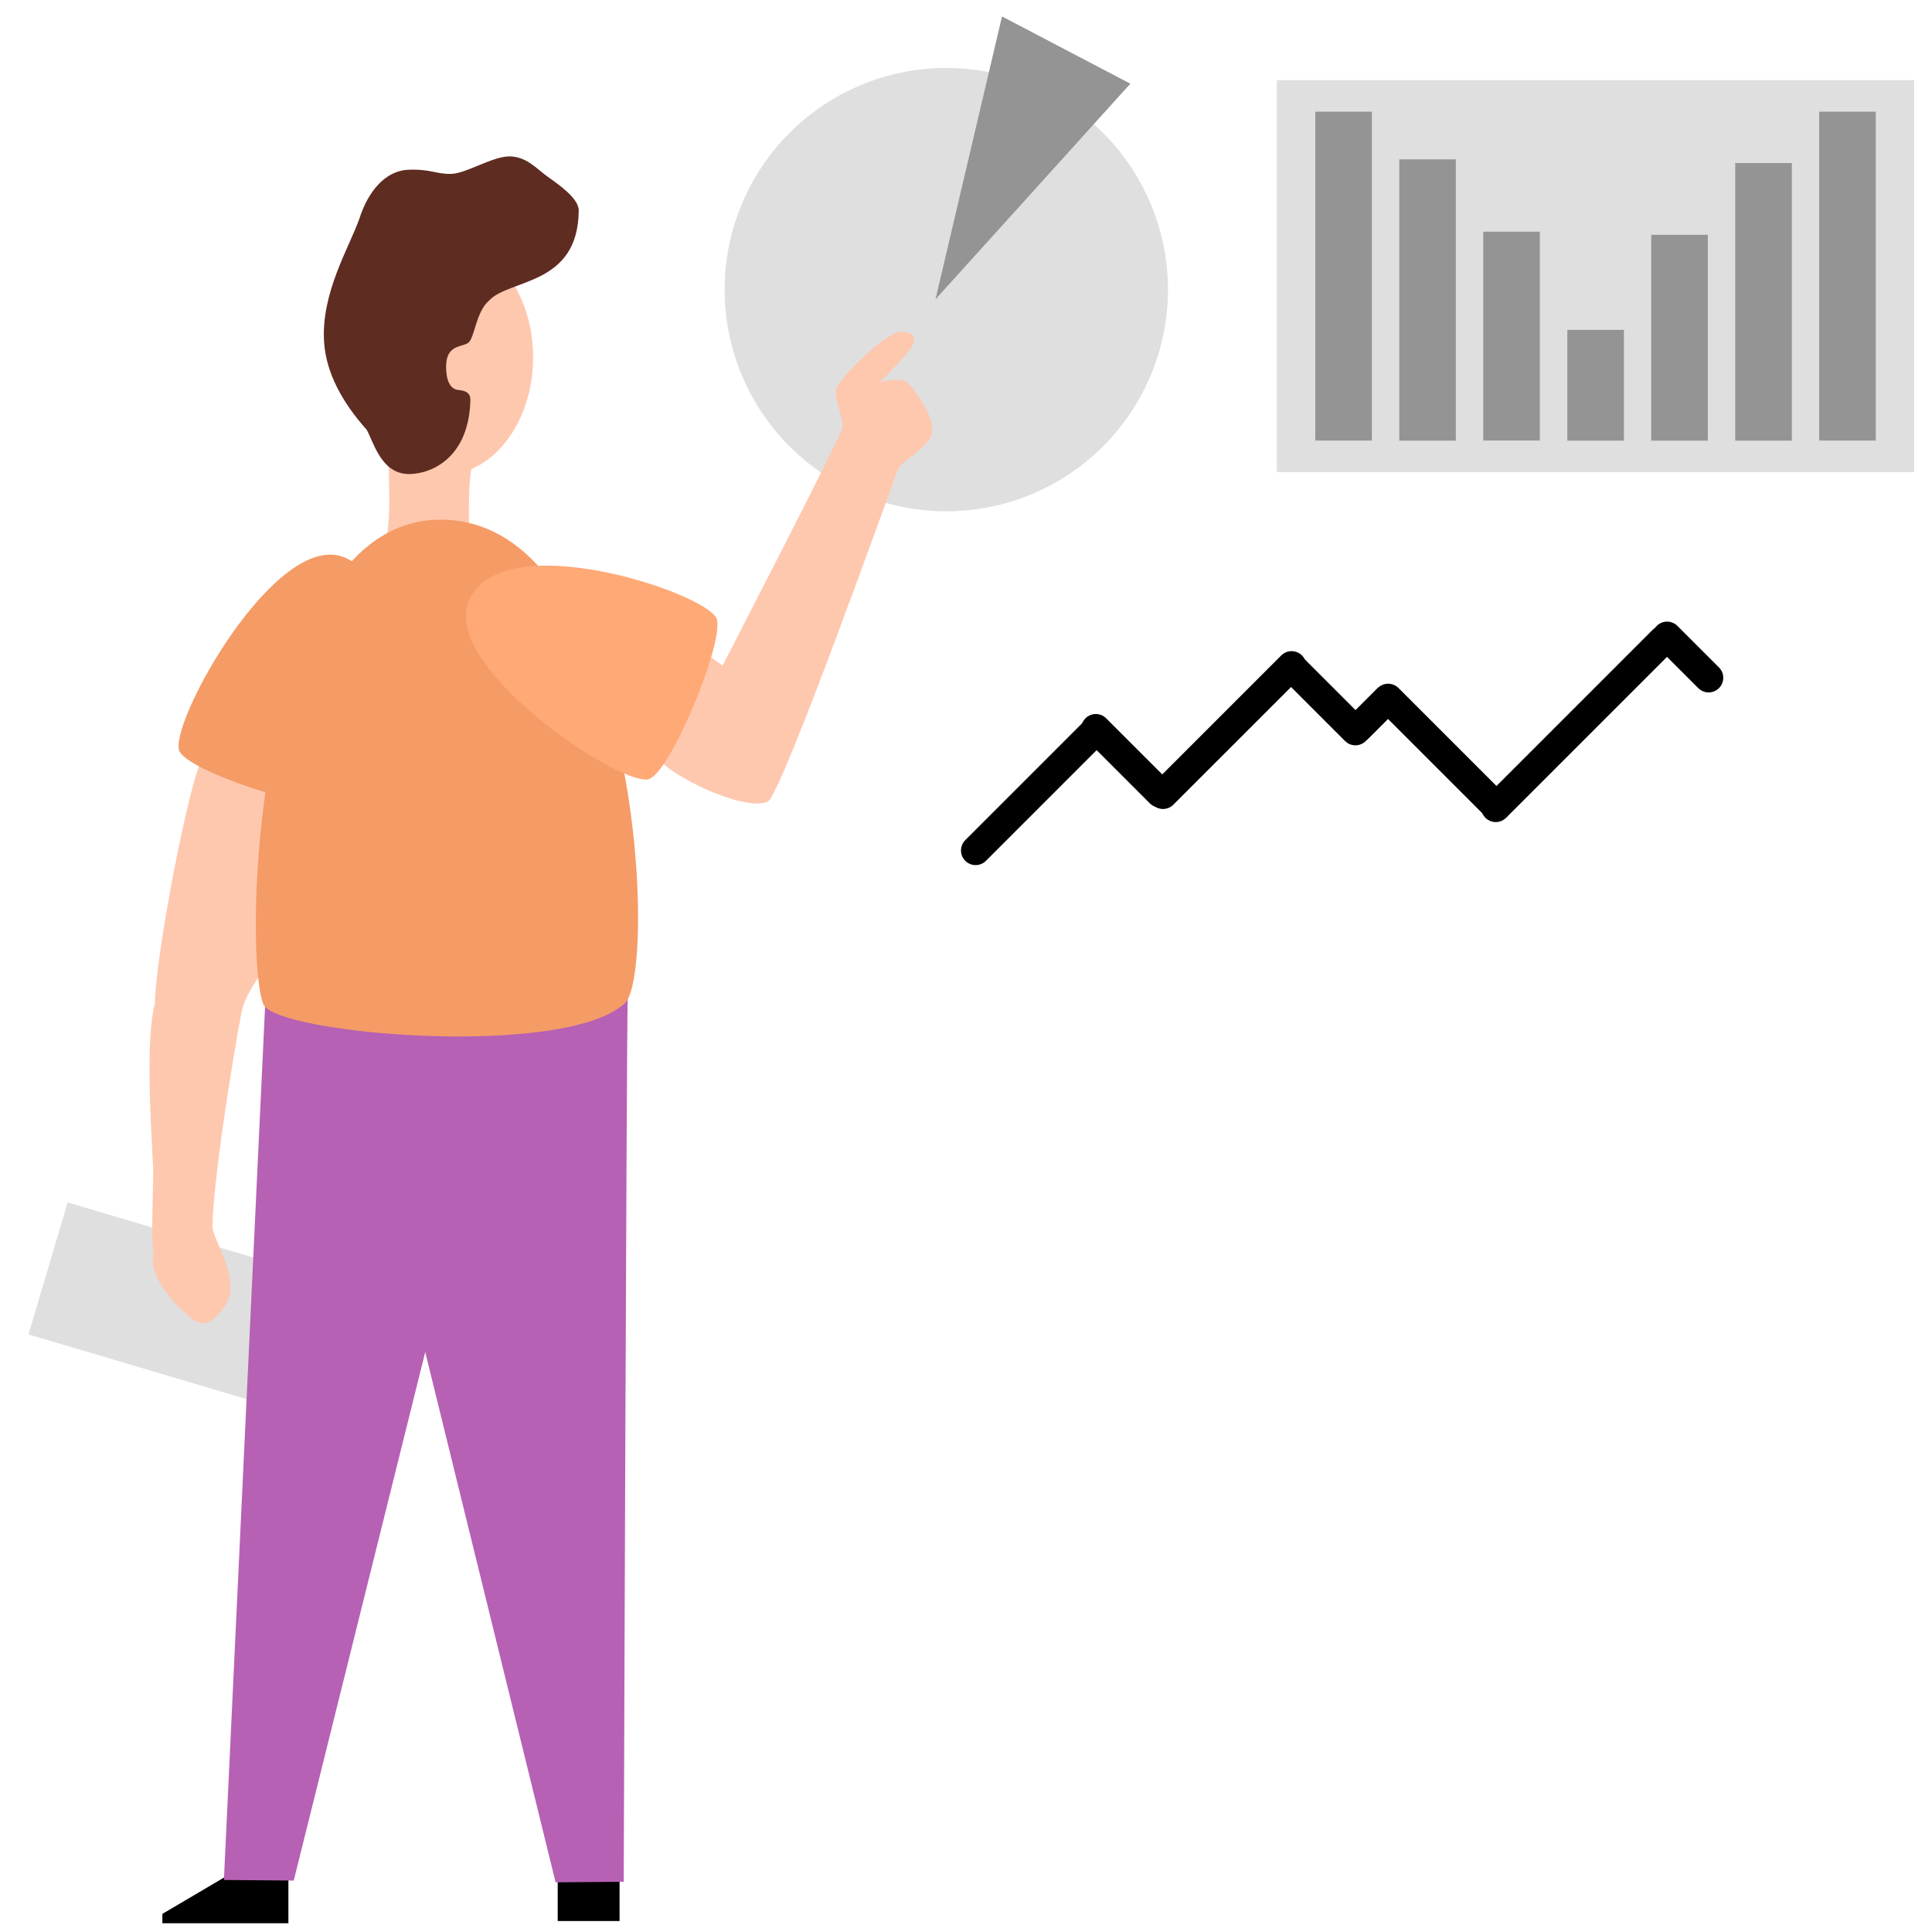<svg width="66" height="66" viewBox="0 0 66 66" fill="none" xmlns="http://www.w3.org/2000/svg">
<path d="M24.754 9.894C24.754 8.396 25.198 6.932 26.03 5.687C26.863 4.441 28.045 3.471 29.429 2.897C30.813 2.324 32.336 2.174 33.805 2.467C35.274 2.759 36.623 3.48 37.682 4.539C38.741 5.599 39.462 6.948 39.755 8.417C40.047 9.886 39.897 11.409 39.323 12.793C38.75 14.176 37.779 15.359 36.534 16.191C35.288 17.023 33.824 17.467 32.326 17.467C31.332 17.467 30.347 17.271 29.428 16.89C28.509 16.51 27.675 15.952 26.972 15.249C26.268 14.546 25.711 13.711 25.33 12.792C24.95 11.873 24.754 10.889 24.754 9.894Z" fill="#DFDFDF"/>
<path d="M7.751 64.082L5.547 65.381V65.701H9.852V64.082H7.751Z" fill="black"/>
<path d="M19.052 64.171H21.165V65.625H19.052V64.171Z" fill="black"/>
<path d="M2.311 41.075L10.169 43.408L8.832 47.918L0.973 45.585L2.311 41.075Z" fill="#DFDFDF"/>
<path d="M9.065 34.188L7.649 64.223L10.035 64.243L14.925 44.588L14.809 34.809L9.065 34.188Z" fill="#B661B4"/>
<path d="M21.443 34.13C21.405 34.984 21.307 64.285 21.307 64.285L18.98 64.302L11.743 34.867C11.743 34.867 21.483 33.276 21.443 34.13Z" fill="#B661B4"/>
<path d="M6.923 25.883C6.44 26.698 5.283 32.847 5.293 34.286C4.921 35.574 5.223 39.448 5.233 39.962C5.243 40.475 5.144 42.397 5.253 42.87C4.961 43.615 6.44 45.165 6.893 45.205C7.346 45.245 7.879 44.451 7.879 44.067C7.879 43.092 7.244 42.267 7.255 41.864C7.316 39.851 8.191 34.719 8.302 34.374C8.413 34.029 8.785 33.357 9.097 33.085C9.409 32.813 9.56 26.827 9.56 26.827C9.56 26.827 7.181 25.449 6.923 25.883Z" fill="#FEC8AF"/>
<path d="M13.258 15.512C13.258 15.766 13.413 18.089 13.117 18.611C12.821 19.133 16.04 18.956 16.04 18.561C16.04 18.166 15.934 16.332 16.194 15.668C16.454 15.003 13.258 15.258 13.258 15.512Z" fill="#FEC8AF"/>
<path d="M24.212 22.395L24.683 22.738C24.683 22.738 28.727 14.908 28.776 14.624C28.826 14.341 28.509 13.643 28.557 13.311C28.605 12.978 30.233 11.365 30.743 11.34C31.253 11.315 31.293 11.568 31.168 11.816C31.043 12.065 30.067 13.057 30.067 13.057C30.067 13.057 30.743 12.87 30.979 13.057C31.215 13.243 32.111 14.438 31.775 14.96C31.439 15.483 30.794 15.744 30.668 16.055C30.541 16.367 26.698 27.174 26.226 27.387C25.43 27.743 22.855 26.495 22.469 25.882C22.083 25.268 24.212 22.395 24.212 22.395Z" fill="#FEC8AF"/>
<path d="M11.714 19.021C14.357 19.976 12.636 27.003 11.797 27.492C11.133 27.877 6.278 26.347 6.112 25.613C5.866 24.526 9.416 18.192 11.714 19.021Z" fill="#F59B66"/>
<path d="M15.039 17.753C21.827 17.731 22.487 33.212 21.347 34.271C19.296 36.18 9.43 35.325 9 34.312C8.295 32.652 8.627 17.774 15.039 17.753Z" fill="#F59B66"/>
<path d="M16.028 20.492C17.199 17.938 24.059 20.237 24.473 21.117C24.802 21.811 22.868 26.522 22.127 26.626C21.026 26.778 15.01 22.713 16.028 20.492Z" fill="#FFA976"/>
<path d="M12.081 12.208C12.081 9.989 13.453 8.191 15.146 8.191C16.84 8.191 18.212 9.989 18.212 12.208C18.212 14.426 16.84 16.226 15.146 16.226C13.453 16.226 12.081 14.426 12.081 12.208Z" fill="#FEC8AF"/>
<path d="M11.072 11.691C10.959 10.014 11.928 8.457 12.274 7.478C12.571 6.536 13.165 5.837 13.932 5.8C14.699 5.764 14.913 5.958 15.424 5.94C15.935 5.921 16.822 5.343 17.4 5.343C17.977 5.343 18.323 5.756 18.679 6.014C19.036 6.273 19.772 6.76 19.77 7.189C19.755 9.767 17.398 9.523 16.712 10.264C16.247 10.656 16.218 11.569 15.986 11.718C15.753 11.867 15.249 11.779 15.24 12.511C15.235 12.942 15.351 13.294 15.659 13.322C15.967 13.349 16.076 13.462 16.069 13.685C16.004 15.845 14.479 16.251 13.858 16.188C12.987 16.106 12.74 15.043 12.525 14.679C11.701 13.759 11.141 12.745 11.072 11.691Z" fill="#5E2C21"/>
<path d="M31.959 10.223L33.094 5.393L34.23 0.562L36.423 1.71L38.614 2.859L35.288 6.541L31.959 10.223Z" fill="#949494"/>
<path d="M43.619 2.739H65.392V16.129H43.619V2.739Z" fill="#DFDFDF"/>
<path d="M44.932 3.815H46.865V15.05H44.932V3.815Z" fill="#949494"/>
<path d="M47.801 5.444H49.733V15.053H47.801V5.444Z" fill="#949494"/>
<path d="M50.67 7.915H52.603V15.049H50.67V7.915Z" fill="#949494"/>
<path d="M53.543 11.269H55.475V15.053H53.543V11.269Z" fill="#949494"/>
<path d="M56.408 8.021H58.341V15.053H56.408V8.021Z" fill="#949494"/>
<path d="M59.278 5.57H61.212V15.053H59.278V5.57Z" fill="#949494"/>
<path d="M62.147 3.815H64.079V15.05H62.147V3.815Z" fill="#949494"/>
<path d="M33.329 29.053L37.422 24.96" stroke="black" stroke-linecap="round" stroke-linejoin="round"/>
<path d="M39.73 27.136L44.123 22.744" stroke="black" stroke-linecap="round" stroke-linejoin="round"/>
<path d="M46.41 24.862L47.365 23.907" stroke="black" stroke-linecap="round" stroke-linejoin="round"/>
<path d="M51.097 27.583L56.804 21.876" stroke="black" stroke-linecap="round" stroke-linejoin="round"/>
<path d="M37.435 24.892L39.628 27.085" stroke="black" stroke-linecap="round" stroke-linejoin="round"/>
<path d="M44.129 22.787L46.303 24.961" stroke="black" stroke-linecap="round" stroke-linejoin="round"/>
<path d="M47.421 23.857L51.101 27.537" stroke="black" stroke-linecap="round" stroke-linejoin="round"/>
<path d="M56.95 21.735L58.369 23.154" stroke="black" stroke-linecap="round" stroke-linejoin="round"/>
<path d="M37.202 24.964C37.202 24.916 37.216 24.868 37.243 24.828C37.27 24.788 37.308 24.756 37.353 24.738C37.398 24.719 37.447 24.714 37.495 24.724C37.542 24.733 37.586 24.756 37.62 24.791C37.655 24.825 37.678 24.869 37.688 24.916C37.697 24.964 37.692 25.013 37.673 25.058C37.655 25.103 37.623 25.141 37.583 25.168C37.543 25.195 37.495 25.209 37.447 25.209C37.382 25.209 37.32 25.183 37.274 25.137C37.228 25.091 37.202 25.029 37.202 24.964Z" fill="black"/>
<path d="M39.445 27.052C39.445 27.003 39.46 26.956 39.487 26.915C39.514 26.875 39.552 26.844 39.597 26.825C39.642 26.806 39.691 26.802 39.738 26.811C39.786 26.82 39.83 26.844 39.864 26.878C39.898 26.913 39.922 26.956 39.931 27.004C39.941 27.051 39.936 27.101 39.917 27.145C39.898 27.19 39.867 27.229 39.827 27.255C39.786 27.282 39.739 27.297 39.691 27.297C39.626 27.297 39.563 27.271 39.517 27.225C39.471 27.179 39.445 27.117 39.445 27.052Z" fill="black"/>
<path d="M43.859 22.861C43.859 22.813 43.873 22.766 43.9 22.725C43.927 22.685 43.966 22.653 44.011 22.635C44.055 22.616 44.105 22.612 44.152 22.621C44.2 22.631 44.244 22.654 44.278 22.689C44.312 22.723 44.336 22.767 44.345 22.814C44.354 22.862 44.349 22.911 44.331 22.956C44.312 23.001 44.28 23.039 44.24 23.066C44.199 23.093 44.152 23.107 44.103 23.107C44.038 23.107 43.976 23.081 43.931 23.035C43.885 22.989 43.859 22.926 43.859 22.861Z" fill="black"/>
<path d="M46.108 24.904C46.108 24.856 46.122 24.808 46.149 24.768C46.176 24.728 46.214 24.696 46.259 24.678C46.304 24.659 46.353 24.654 46.401 24.664C46.448 24.673 46.492 24.697 46.526 24.731C46.561 24.765 46.584 24.809 46.593 24.857C46.603 24.904 46.598 24.953 46.58 24.998C46.561 25.043 46.53 25.081 46.489 25.108C46.449 25.135 46.401 25.15 46.353 25.15C46.288 25.15 46.226 25.124 46.18 25.078C46.134 25.032 46.108 24.969 46.108 24.904Z" fill="black"/>
<path d="M47.171 23.874C47.171 23.825 47.185 23.778 47.212 23.737C47.239 23.697 47.277 23.666 47.322 23.647C47.367 23.628 47.416 23.624 47.464 23.633C47.511 23.643 47.555 23.666 47.589 23.7C47.623 23.735 47.647 23.778 47.656 23.826C47.666 23.873 47.661 23.923 47.642 23.967C47.624 24.012 47.592 24.05 47.552 24.078C47.512 24.104 47.464 24.119 47.416 24.119C47.351 24.119 47.288 24.093 47.242 24.047C47.197 24.001 47.171 23.939 47.171 23.874Z" fill="black"/>
<path d="M50.873 27.478C50.873 27.429 50.887 27.382 50.914 27.341C50.941 27.301 50.979 27.27 51.024 27.251C51.069 27.233 51.118 27.228 51.166 27.237C51.213 27.247 51.257 27.27 51.291 27.304C51.326 27.339 51.349 27.382 51.358 27.43C51.368 27.477 51.363 27.527 51.344 27.572C51.326 27.616 51.295 27.655 51.254 27.682C51.214 27.709 51.166 27.723 51.118 27.723C51.053 27.723 50.991 27.697 50.945 27.651C50.899 27.605 50.873 27.543 50.873 27.478Z" fill="black"/>
<path d="M56.701 21.806C56.701 21.757 56.715 21.71 56.742 21.67C56.769 21.629 56.807 21.598 56.852 21.579C56.897 21.561 56.946 21.556 56.994 21.565C57.041 21.575 57.085 21.598 57.119 21.633C57.154 21.667 57.177 21.71 57.187 21.758C57.196 21.806 57.191 21.855 57.173 21.9C57.154 21.945 57.123 21.983 57.082 22.01C57.042 22.037 56.995 22.051 56.946 22.051C56.881 22.051 56.819 22.025 56.773 21.979C56.727 21.933 56.701 21.871 56.701 21.806Z" fill="black"/>
</svg>
